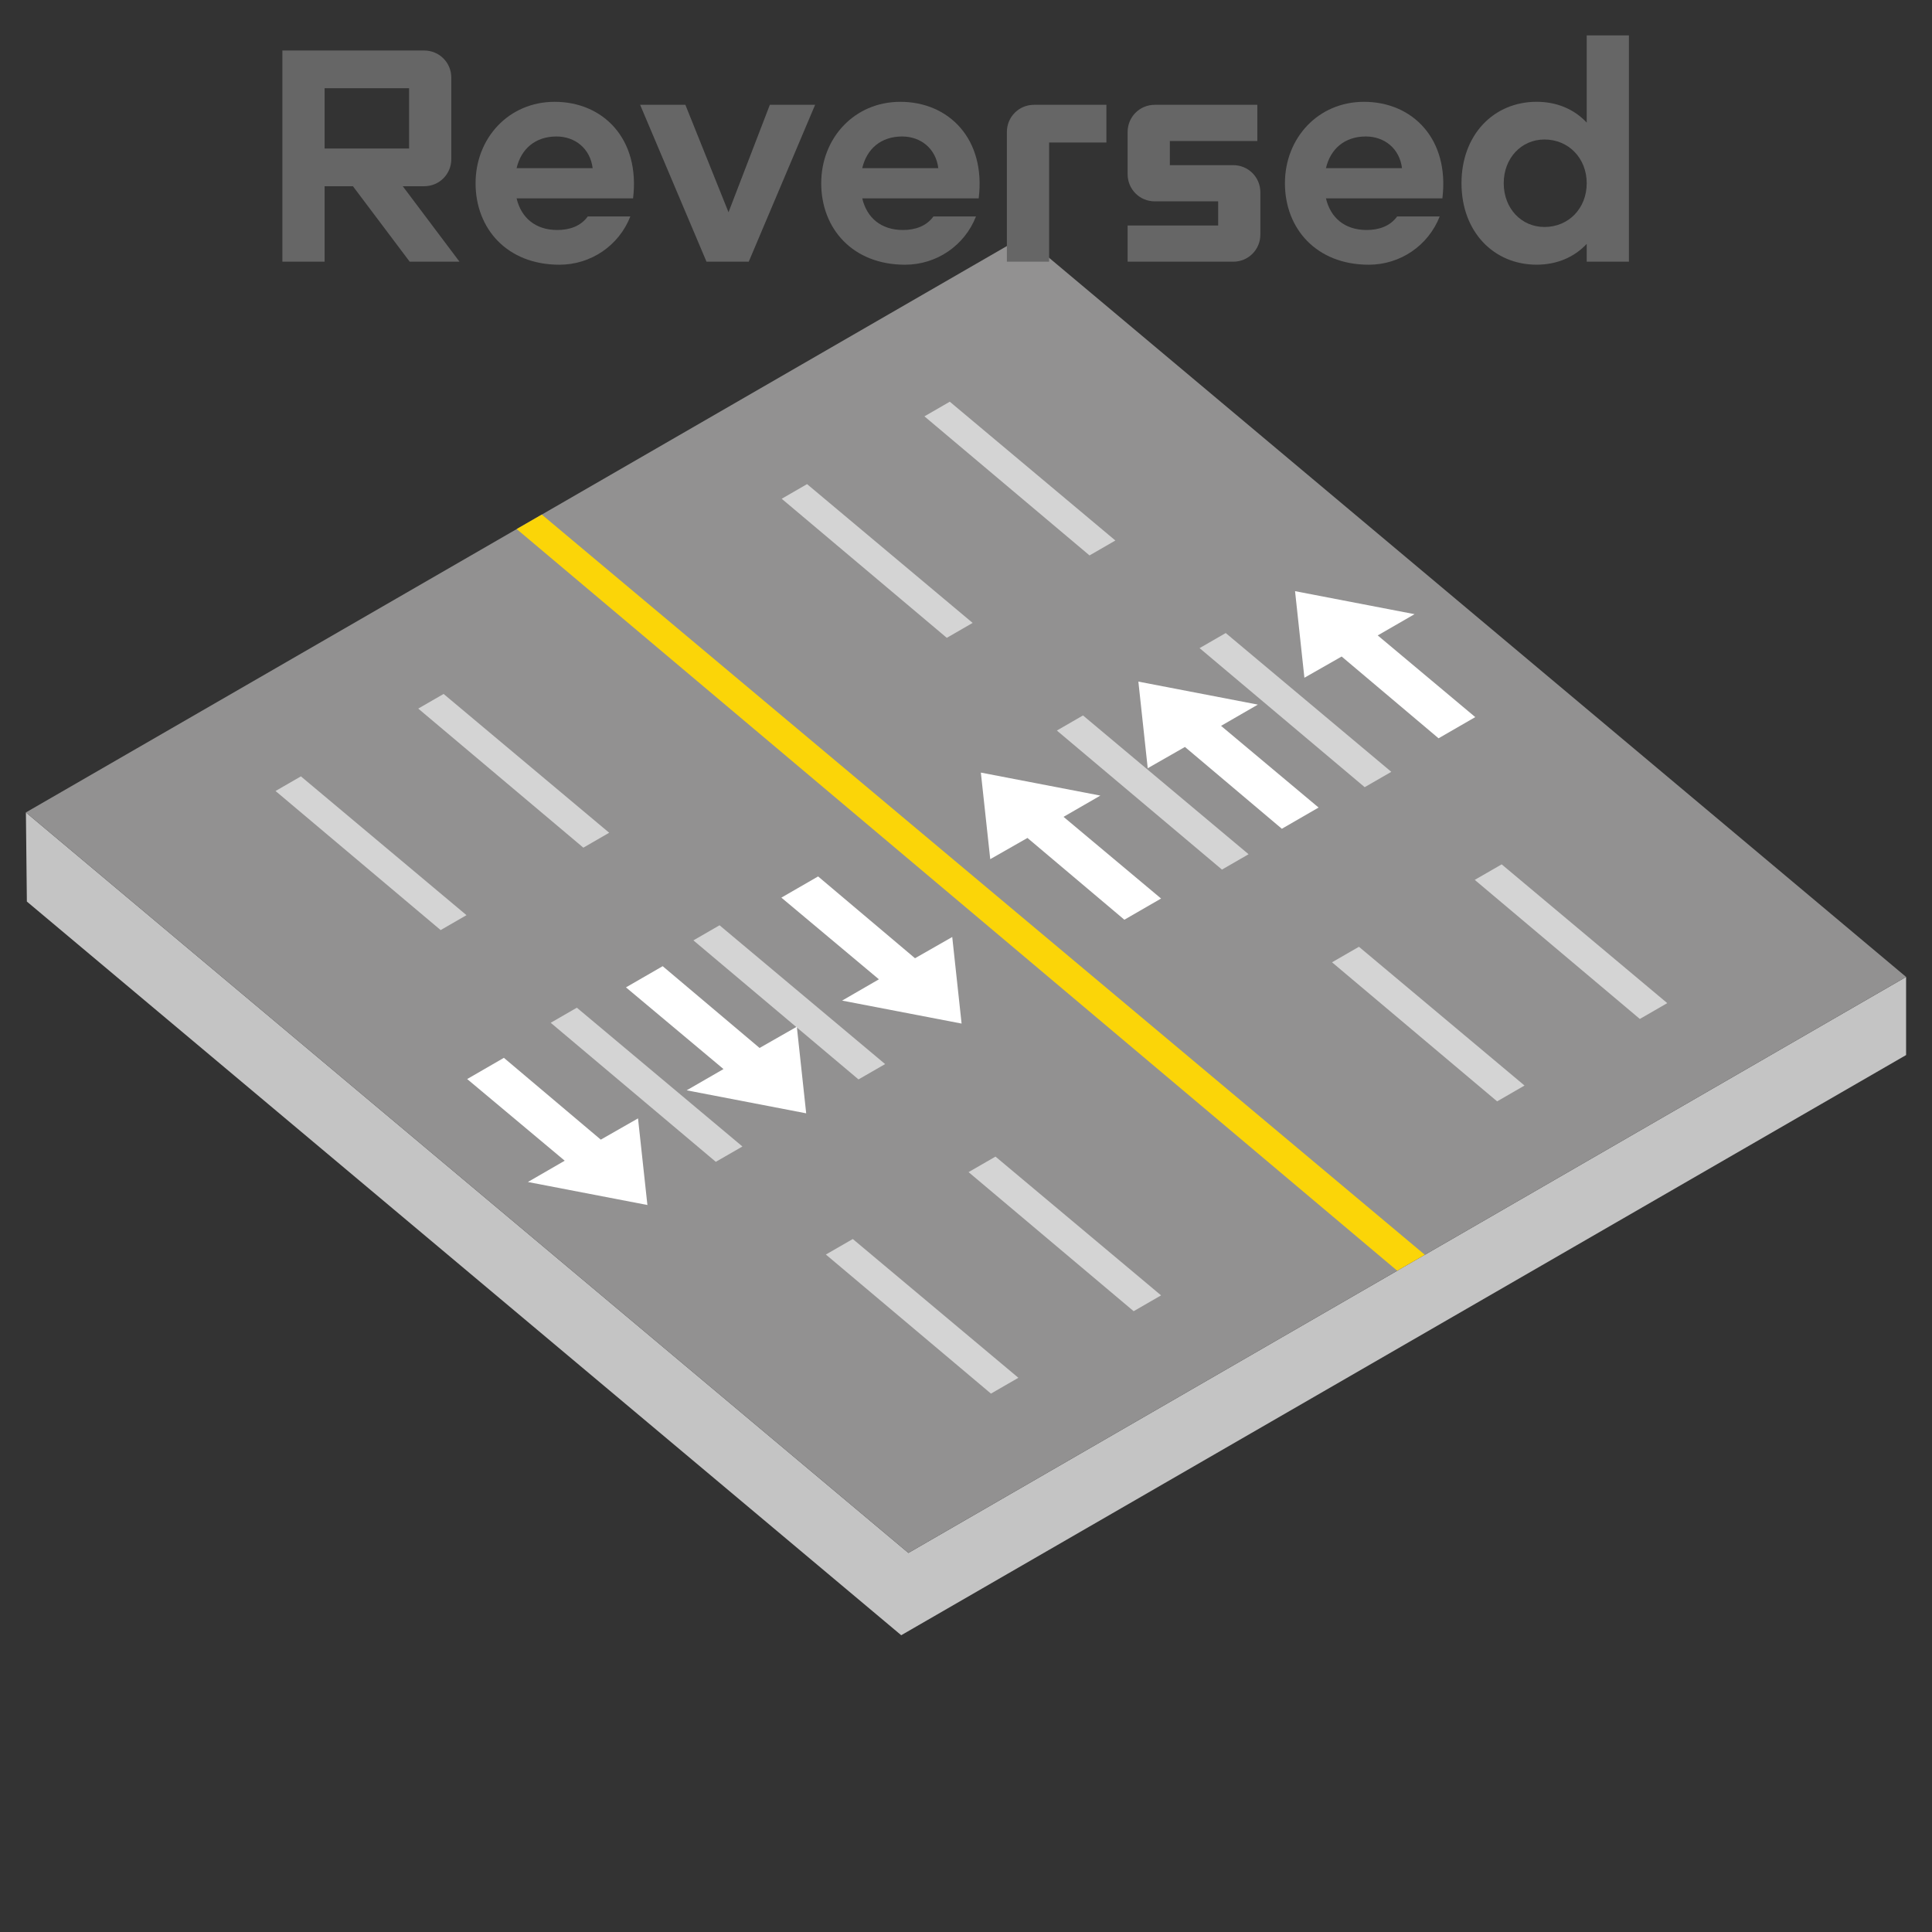 <?xml version="1.0" encoding="UTF-8" standalone="no"?><!DOCTYPE svg PUBLIC "-//W3C//DTD SVG 1.1//EN" "http://www.w3.org/Graphics/SVG/1.1/DTD/svg11.dtd"><svg width="100%" height="100%" viewBox="0 0 64 64" version="1.1" xmlns="http://www.w3.org/2000/svg" xmlns:xlink="http://www.w3.org/1999/xlink" xml:space="preserve" xmlns:serif="http://www.serif.com/" style="fill-rule:evenodd;clip-rule:evenodd;stroke-linejoin:round;stroke-miterlimit:2;"><rect x="0" y="0" width="64" height="64" fill="#333333" stroke="none"/><g id="grey"><path d="M0.89,29.865L29.854,54.169L63.142,34.95L63.142,32.362L30.092,51.443L0.858,26.913L0.89,29.865Z" style="fill:#c4c4c4;fill-rule:nonzero;"/><path d="M0.858,26.913L30.092,51.443L63.142,32.362L33.908,7.831L0.858,26.913Z" style="fill:#929191;fill-rule:nonzero;"/><path d="M26.735,16.037L32.22,20.635L31.364,21.129L25.895,16.522L26.735,16.037ZM35.876,23.7L41.361,28.298L40.479,28.806L35.01,24.2L35.876,23.7ZM45.017,31.363L50.502,35.96L49.594,36.484L44.125,31.877L45.017,31.363ZM31.463,13.307L36.948,17.905L36.092,18.399L30.623,13.792L31.463,13.307ZM40.604,20.97L46.089,25.568L45.207,26.076L39.738,21.47L40.604,20.97ZM49.745,28.633L55.23,33.23L54.322,33.754L48.853,29.147L49.745,28.633Z" style="fill:#d4d4d4;"/><path d="M9.968,25.718L15.453,30.316L14.597,30.81L9.128,26.203L9.968,25.718ZM19.109,33.381L24.594,37.979L23.712,38.487L18.243,33.881L19.109,33.381ZM28.25,41.044L33.735,45.641L32.827,46.165L27.358,41.558L28.25,41.044ZM14.695,22.988L20.18,27.586L19.324,28.08L13.855,23.473L14.695,22.988ZM23.836,30.651L29.321,35.249L28.439,35.757L22.97,31.151L23.836,30.651ZM32.977,38.314L38.462,42.911L37.554,43.435L32.085,38.828L32.977,38.314Z" style="fill:#d4d4d4;"/></g><g id="white"><path d="M31.854,33.907L27.896,33.146L29.115,32.441L25.884,29.735L27.101,29.033L30.311,31.743L31.544,31.039L31.854,33.907ZM26.706,36.88L22.747,36.118L23.967,35.414L20.736,32.708L21.952,32.006L25.162,34.715L26.396,34.011L26.706,36.88ZM21.446,39.917L17.487,39.155L18.707,38.45L15.476,35.745L16.692,35.042L19.902,37.752L21.135,37.048L21.446,39.917ZM32.492,25.593L36.451,26.355L35.231,27.059L38.462,29.765L37.246,30.467L34.036,27.758L32.803,28.461L32.492,25.593ZM42.9,19.583L46.859,20.345L45.639,21.049L48.87,23.755L47.654,24.457L44.444,21.748L43.21,22.451L42.9,19.583ZM37.71,22.579L41.668,23.341L40.449,24.045L43.68,26.751L42.463,27.454L39.253,24.744L38.02,25.448L37.71,22.579Z" style="fill:#fff;"/></g><g id="yellow"><path d="M17.116,17.526L46.284,42.094L47.199,41.566L17.948,17.046L17.116,17.526Z" style="fill:#fbd508;fill-rule:nonzero;"/></g>  <g id="Reversed_Text" enable-background="new    ">
	<path display="inline" fill="#666666" d="M13.572,8.669L11.692,6.17h-0.939v2.499H9.354V1.673h4.697c0.5,0,0.899,0.399,0.899,0.899v2.698
		c0,0.5-0.399,0.899-0.899,0.899h-0.709l1.879,2.499H13.572z M10.753,2.922v1.999h2.799V2.922H10.753z"/>
	<path display="inline" fill="#666666" d="M20.971,6.57h-3.858c0.15,0.64,0.62,1.049,1.349,1.049c0.41,0,0.78-0.13,1.009-0.449h1.41
		c-0.38,0.97-1.31,1.599-2.349,1.599c-1.739,0-2.778-1.199-2.778-2.698s1.1-2.698,2.619-2.698
		C19.981,3.372,21.211,4.602,20.971,6.57z M17.113,5.57h2.519c-0.08-0.649-0.58-1.049-1.199-1.049
		C17.733,4.522,17.263,4.931,17.113,5.57z"/>
	<path display="inline" fill="#666666" d="M25.502,3.472h1.5l-2.199,5.197h-1.399l-2.199-5.197h1.499l1.429,3.559L25.502,3.472z"/>
	<path display="inline" fill="#666666" d="M32.421,6.57h-3.858c0.15,0.64,0.62,1.049,1.349,1.049c0.41,0,0.78-0.13,1.009-0.449h1.41
		c-0.38,0.97-1.31,1.599-2.349,1.599c-1.739,0-2.778-1.199-2.778-2.698s1.1-2.698,2.619-2.698
		C31.432,3.372,32.661,4.602,32.421,6.57z M28.563,5.57h2.519c-0.08-0.649-0.58-1.049-1.199-1.049
		C29.183,4.522,28.713,4.931,28.563,5.57z"/>
	<path display="inline" fill="#666666" d="M33.354,8.669V4.371c0-0.499,0.399-0.899,0.899-0.899h2.398v1.249h-1.898v3.948H33.354z"/>
	<path display="inline" fill="#666666" d="M37.354,8.669V7.47h2.999v-0.8h-2.1c-0.499,0-0.899-0.399-0.899-0.899V4.371c0-0.499,0.4-0.899,0.899-0.899
		h3.398v1.199h-2.898v0.8h2.099c0.5,0,0.899,0.399,0.899,0.899V7.77c0,0.5-0.399,0.899-0.899,0.899H37.354z"/>
	<path display="inline" fill="#666666" d="M47.781,6.57h-3.857c0.149,0.64,0.619,1.049,1.349,1.049c0.41,0,0.78-0.13,1.01-0.449h1.409
		c-0.38,0.97-1.31,1.599-2.349,1.599c-1.739,0-2.778-1.199-2.778-2.698s1.1-2.698,2.618-2.698
		C46.792,3.372,48.021,4.602,47.781,6.57z M43.924,5.57h2.519c-0.08-0.649-0.58-1.049-1.199-1.049
		C44.543,4.522,44.073,4.931,43.924,5.57z"/>
	<path display="inline" fill="#666666" d="M52.562,1.173h1.398v7.496h-1.398v-0.59c-0.42,0.45-1,0.689-1.659,0.689c-1.42,0-2.489-1.089-2.489-2.698
		s1.069-2.698,2.489-2.698c0.659,0,1.239,0.239,1.659,0.689V1.173z M52.562,6.07c0-0.829-0.601-1.449-1.399-1.449
		c-0.77,0-1.35,0.62-1.35,1.449c0,0.83,0.58,1.449,1.35,1.449C51.962,7.52,52.562,6.901,52.562,6.07z"/>
  </g>
</svg>